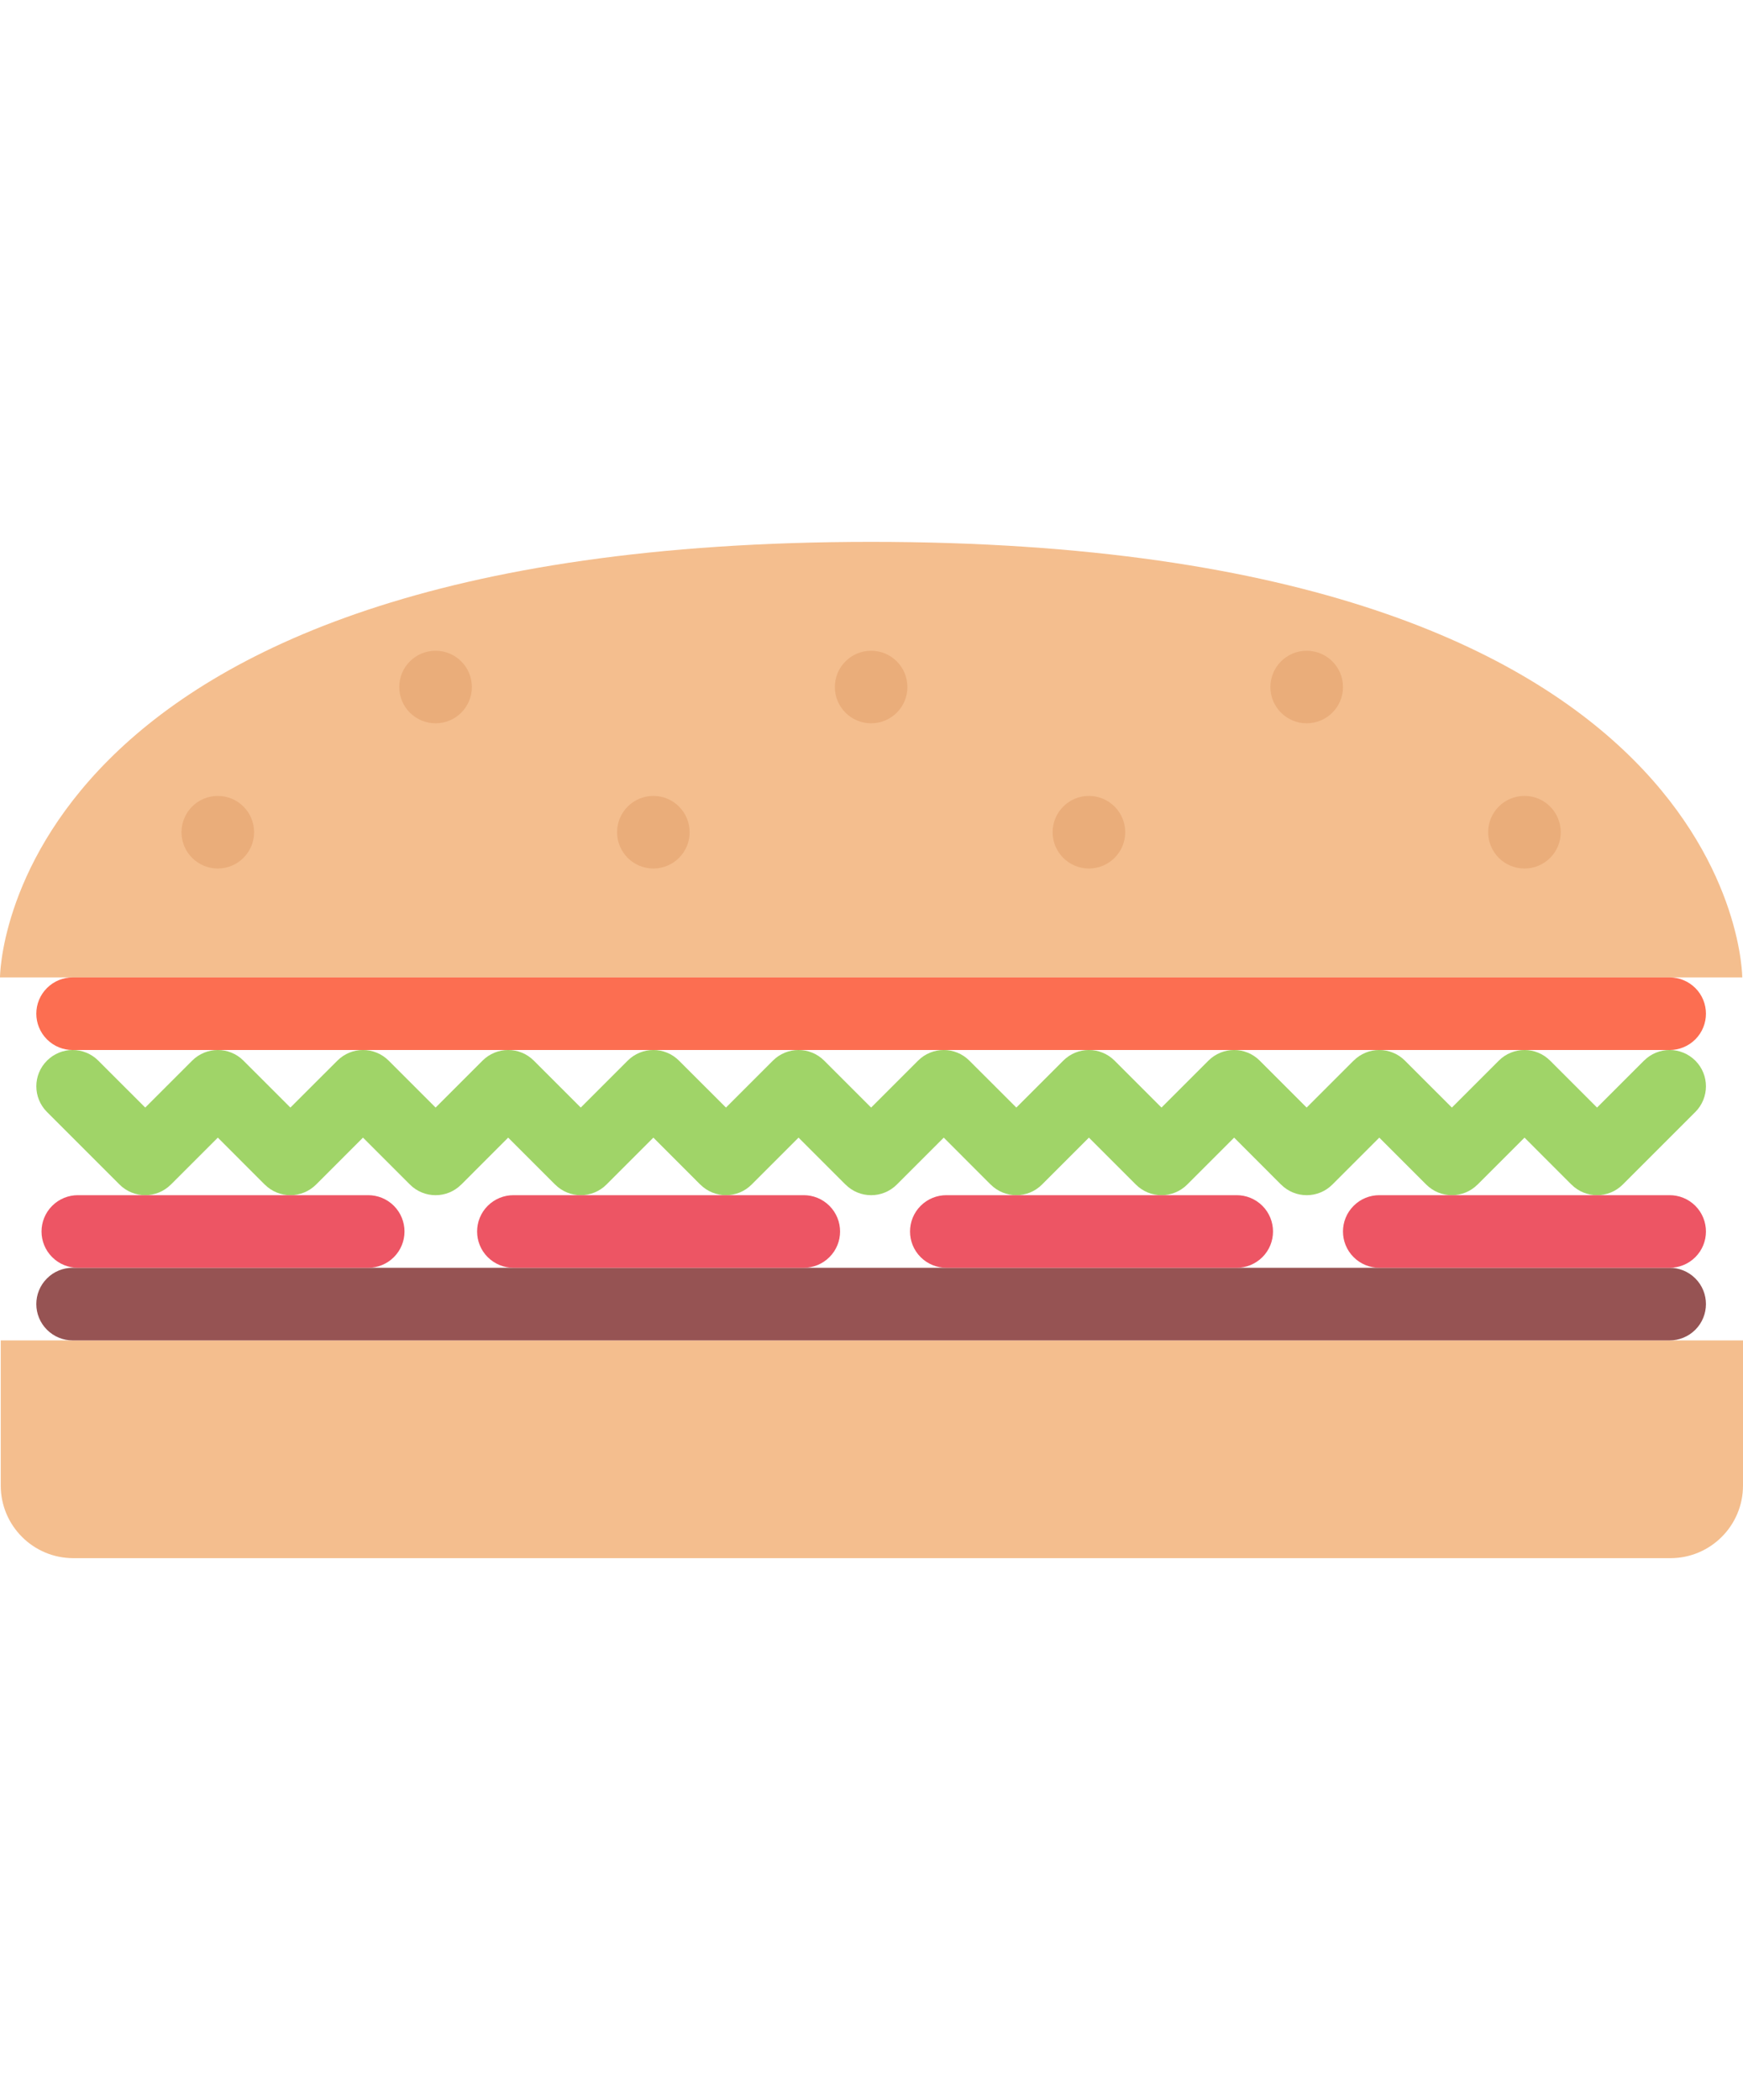 <svg height="200px" width="166px" version="1.1" id="Layer_1" xmlns="http://www.w3.org/2000/svg" xmlns:xlink="http://www.w3.org/1999/xlink" viewBox="0 0 511.989 511.989" xml:space="preserve" fill="#000000"><g id="SVGRepo_bgCarrier" stroke-width="0"></g><g id="SVGRepo_tracerCarrier" stroke-linecap="round" stroke-linejoin="round"></g><g id="SVGRepo_iconCarrier"> <g> <path style="fill:#F4BE8E;" d="M511.988,383.93c0,11.781-9.547,21.327-21.328,21.327H21.546c-11.78,0-21.327-9.546-21.327-21.327 v-42.64h511.77v42.64H511.988z"></path> <path style="fill:#F4BE8E;" d="M511.769,234.667H0c0,0,0-127.935,255.885-127.935S511.769,234.667,511.769,234.667z"></path> </g> <path style="fill:#FC6E51;" d="M497.988,237.791c-2.094-2.077-4.828-3.124-7.547-3.124H21.327c-2.718,0-5.452,1.047-7.53,3.124 c-4.172,4.156-4.172,10.906,0,15.078c2.078,2.078,4.812,3.125,7.53,3.125l0,0h469.114l0,0c2.734,0,5.453-1.047,7.547-3.125 C502.144,248.697,502.144,241.947,497.988,237.791z"></path> <path style="fill:#965353;" d="M497.988,323.087c-2.094-2.094-4.828-3.125-7.547-3.125H21.327c-2.718,0-5.452,1.031-7.53,3.125 c-4.172,4.156-4.172,10.906,0,15.078c2.078,2.078,4.812,3.125,7.53,3.125l0,0h469.114l0,0c2.734,0,5.453-1.047,7.547-3.125 C502.144,333.992,502.144,327.242,497.988,323.087z"></path> <path style="fill:#A0D468;" d="M497.988,274.197c4.156-4.172,4.156-10.921,0-15.077c-4.172-4.172-10.922-4.172-15.078,0 c-0.016,0-0.016,0-0.016,0l-13.781,13.78l-13.78-13.78c-4.156-4.172-10.906-4.172-15.077,0l0,0l-13.781,13.78l-13.781-13.78 c-4.172-4.172-10.922-4.172-15.078,0c0,0,0,0-0.016,0l-13.781,13.78l-13.78-13.78c-4.156-4.172-10.905-4.172-15.077,0l0,0 l-13.781,13.78L327.4,259.12c-4.172-4.172-10.922-4.172-15.078,0l0,0l-13.78,13.78l-13.797-13.78 c-4.155-4.172-10.905-4.172-15.077,0l0,0l-13.781,13.78l-13.781-13.78c-4.172-4.172-10.922-4.172-15.078,0l0,0l-13.78,13.78 l-13.797-13.78c-4.156-4.172-10.906-4.172-15.078,0l0,0l-13.78,13.78l-13.781-13.78c-4.156-4.172-10.922-4.172-15.078,0l0,0 l-13.78,13.78l-13.781-13.78c-4.172-4.172-10.922-4.172-15.077,0L85.299,272.9l-13.781-13.78c-4.156-4.172-10.906-4.172-15.077,0 L42.66,272.9l-13.781-13.78c-4.172-4.172-10.921-4.172-15.077,0c-4.172,4.156-4.172,10.905,0,15.077l0,0l21.312,21.312l0,0 c4.172,4.172,10.922,4.172,15.078,0h0.016l13.78-13.781l13.766,13.781c0.016,0,0.016,0,0.016,0c4.156,4.172,10.906,4.172,15.078,0 l0,0l13.78-13.781l13.781,13.781l0,0c4.172,4.172,10.922,4.172,15.078,0h0.016l13.765-13.781l13.781,13.781c0,0,0,0,0.016,0 c4.156,4.172,10.906,4.172,15.078,0l0,0l13.78-13.781l13.766,13.781c0.016,0,0.016,0,0.016,0c4.172,4.172,10.922,4.172,15.078,0l0,0 l13.78-13.781l13.781,13.781c0,0,0,0,0.016,0c4.156,4.172,10.906,4.172,15.078,0l0,0l13.781-13.781l13.765,13.781 c0.016,0,0.016,0,0.016,0c4.172,4.172,10.922,4.172,15.077,0l0,0l13.781-13.781l13.781,13.781l0,0 c4.172,4.172,10.922,4.172,15.094,0l0,0l13.781-13.781l13.765,13.781h0.016c4.156,4.172,10.905,4.172,15.077,0l0,0l13.781-13.781 l13.781,13.781l0,0c4.172,4.172,10.922,4.172,15.078,0h0.016l13.78-13.781l13.766,13.781h0.016c4.155,4.172,10.905,4.172,15.077,0 l0,0l21.312-21.312H497.988z"></path> <g> <path style="fill:#ED5564;" d="M108.153,298.635L108.153,298.635H22.858l0,0c-2.718,0-5.452,1.047-7.53,3.125 c-4.172,4.172-4.172,10.922,0,15.077c2.078,2.078,4.812,3.125,7.53,3.125l0,0h85.295l0,0c2.734,0,5.469-1.047,7.547-3.125 c4.156-4.155,4.156-10.905,0-15.077C113.622,299.682,110.888,298.635,108.153,298.635z"></path> <path style="fill:#ED5564;" d="M236.103,298.635L236.103,298.635h-85.295l0,0c-2.734,0-5.453,1.047-7.547,3.125 c-4.155,4.172-4.155,10.922,0,15.077c2.094,2.078,4.812,3.125,7.547,3.125l0,0h85.295l0,0c2.719,0,5.453-1.047,7.531-3.125 c4.172-4.155,4.172-10.905,0-15.077C241.556,299.682,238.822,298.635,236.103,298.635z"></path> <path style="fill:#ED5564;" d="M363.272,298.635L363.272,298.635h-85.294l0,0c-2.734,0-5.453,1.047-7.547,3.125 c-4.156,4.172-4.156,10.922,0,15.077c2.094,2.078,4.812,3.125,7.547,3.125l0,0h85.294l0,0c2.734,0,5.453-1.047,7.547-3.125 c4.156-4.155,4.156-10.905,0-15.077C368.725,299.682,366.007,298.635,363.272,298.635z"></path> <path style="fill:#ED5564;" d="M497.988,301.76c-2.078-2.078-4.812-3.125-7.547-3.125l0,0h-85.295l0,0 c-2.734,0-5.453,1.047-7.531,3.125c-4.172,4.172-4.172,10.922,0,15.077c2.078,2.078,4.797,3.125,7.531,3.125l0,0h85.295l0,0 c2.734,0,5.469-1.047,7.547-3.125C502.144,312.682,502.144,305.932,497.988,301.76z"></path> </g> <g> <path style="fill:#EAAD7A;" d="M53.311,192.027c0,5.874,4.781,10.655,10.671,10.655c5.875,0,10.656-4.781,10.656-10.655 c0-5.891-4.781-10.672-10.656-10.672C58.093,181.355,53.311,186.137,53.311,192.027z"></path> <path style="fill:#EAAD7A;" d="M181.262,192.027c0,5.874,4.765,10.655,10.655,10.655s10.656-4.781,10.656-10.655 c0-5.891-4.766-10.672-10.656-10.672S181.262,186.137,181.262,192.027z"></path> <path style="fill:#EAAD7A;" d="M309.195,192.027c0,5.874,4.781,10.655,10.656,10.655c5.891,0,10.672-4.781,10.672-10.655 c0-5.891-4.781-10.672-10.672-10.672C313.976,181.355,309.195,186.137,309.195,192.027z"></path> <path style="fill:#EAAD7A;" d="M437.131,192.027c0,5.874,4.781,10.655,10.671,10.655c5.891,0,10.656-4.781,10.656-10.655 c0-5.891-4.766-10.672-10.656-10.672C441.912,181.355,437.131,186.137,437.131,192.027z"></path> <path style="fill:#EAAD7A;" d="M245.228,149.372c0,5.891,4.766,10.655,10.656,10.655c5.89,0,10.656-4.765,10.656-10.655 s-4.766-10.656-10.656-10.656C249.994,138.716,245.228,143.481,245.228,149.372z"></path> <path style="fill:#EAAD7A;" d="M373.163,149.372c0,5.891,4.781,10.655,10.655,10.655c5.891,0,10.672-4.765,10.672-10.655 s-4.781-10.656-10.672-10.656C377.944,138.716,373.163,143.481,373.163,149.372z"></path> <path style="fill:#EAAD7A;" d="M117.278,149.372c0,5.891,4.781,10.655,10.672,10.655c5.891,0,10.656-4.765,10.656-10.655 s-4.766-10.656-10.656-10.656S117.278,143.481,117.278,149.372z"></path> </g> </g></svg>